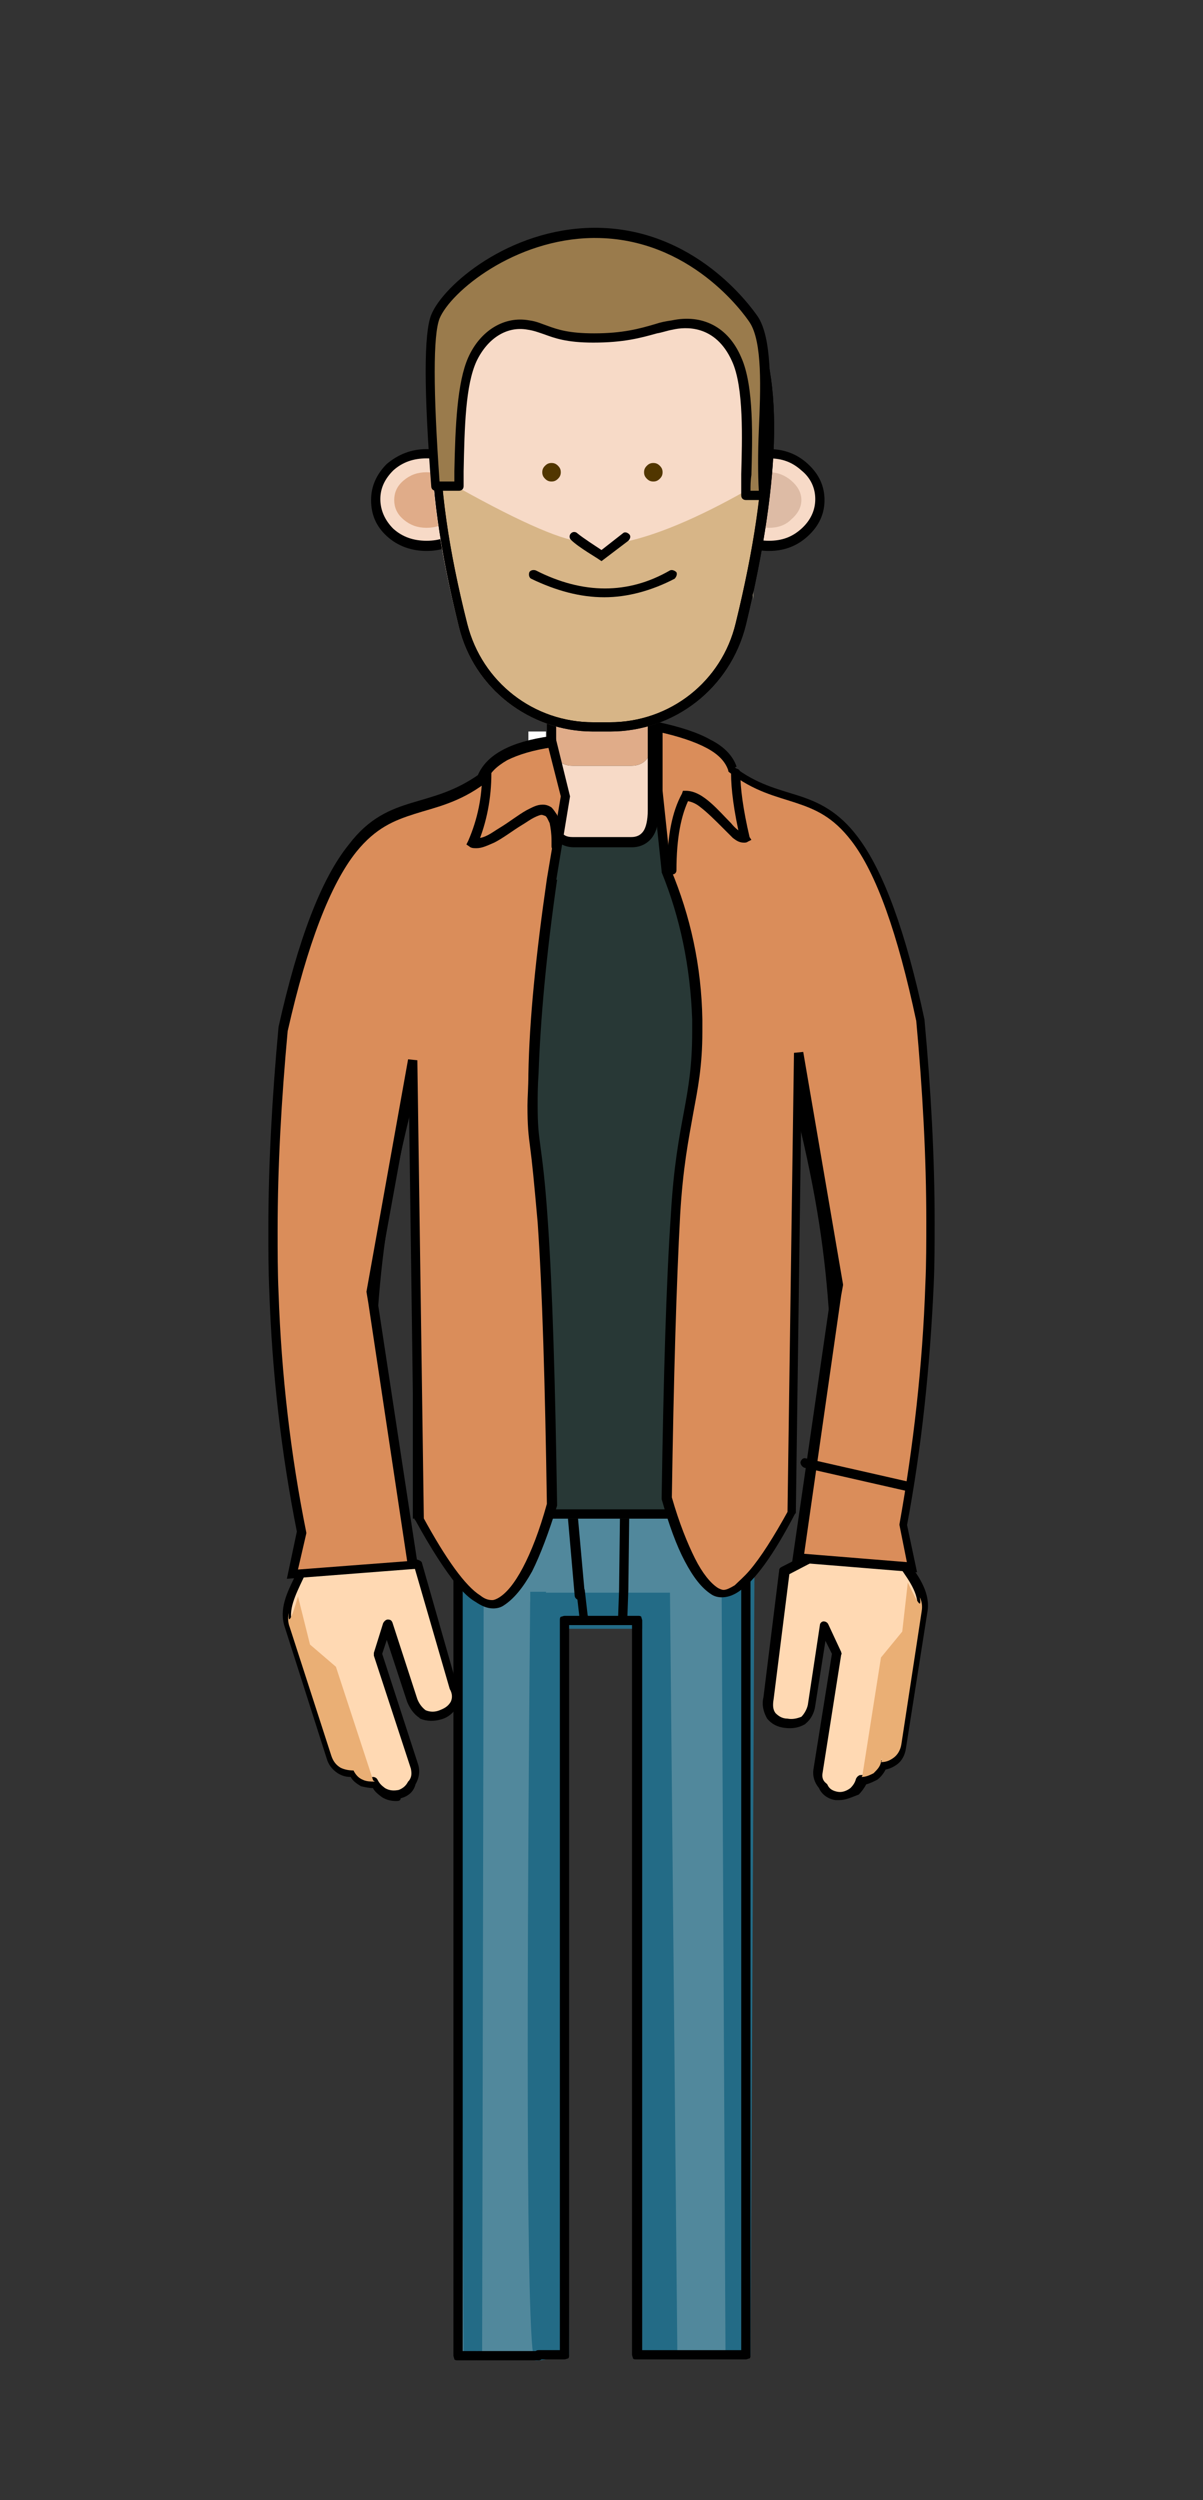 <?xml version="1.0" encoding="utf-8"?>
<!-- Generator: Adobe Illustrator 22.0.1, SVG Export Plug-In . SVG Version: 6.00 Build 0)  -->
<!DOCTYPE svg PUBLIC "-//W3C//DTD SVG 1.1//EN" "http://www.w3.org/Graphics/SVG/1.1/DTD/svg11.dtd">
<svg version="1.1" id="Layer_1" xmlns="http://www.w3.org/2000/svg" xmlns:xlink="http://www.w3.org/1999/xlink" x="0px" y="0px"
	 viewBox="0 0 130 270" style="enable-background:new 0 0 130 270;" xml:space="preserve">
<rect x="0" y="0" width="130" height="270" fill="#333333" stroke="none"/>
<style type="text/css">
	.st0{fill:#51889C;}
	.st1{fill:#236B86;}
	.st2{fill:#FFD9B3;}
	.st3{fill:#EAAF75;}
	.st4{fill:#F7F7F7;}
	.st5{fill:#283836;}
	.st6{fill:#212E2C;}
	.st7{fill:#D1D1D1;}
	.st8{fill:#F7DAC7;}
	.st9{fill:#E0AC89;}
	.st10{fill:#DA8D5A;}
	.st11{clip-path:url(#SVGID_2_);fill:#FFFFFF;}
	.st12{clip-path:url(#SVGID_2_);fill:#51889C;}
	.st13{clip-path:url(#SVGID_2_);fill:#236B86;}
	.st14{clip-path:url(#SVGID_2_);fill:#283836;}
	.st15{clip-path:url(#SVGID_2_);}
	.st16{clip-path:url(#SVGID_2_);fill:#D1D1D1;}
	.st17{clip-path:url(#SVGID_2_);fill:#212E2C;}
	.st18{fill:#FFCC99;}
	.st19{fill:#DDBBA5;}
	.st20{fill:#D7B587;}
	.st21{fill:#DCCBA9;}
	.st22{fill:#433210;}
	.st23{fill:#513600;}
	.st24{fill:#9A7B4C;}
</style>
<title>Artboard Copy</title>
<desc>Created with Sketch.</desc>
<g>
	<polyline class="st0" points="80.6,155 49.6,155 49.6,254 60.5,254 60.5,175.2 68.7,175.2 68.7,254 80.6,254 80.6,155 	"/>
	<path class="st1" d="M77.9,155.6l0.5,98.8h2.7l0.5-98.8H77.9 M57.3,171.9c-0.5,55.1-0.3,82.8,0.5,83c0.2,0.1,1.4-0.1,3.7-0.6
		L61,175.9h8.4v78.6h3.8l-0.8-82.5H57.3 M52.3,155.6l-2.7-0.6l0.5,99.4h2L52.3,155.6"/>
	<path d="M61.2,154.5h-3.9c-0.3,0-0.5,0.2-0.5,0.5c-0.3,3.6-0.8,6.4-1.6,8.1c-0.4,0.9-0.8,1.5-1.3,1.9c-0.5,0.4-1,0.6-1.5,0.6
		c-0.2,0-0.4,0-0.7-0.1l-0.1,0h-1.8c-0.3,0-0.5,0.2-0.5,0.5c0,0.3,0.2,0.5,0.5,0.5h1.8v-0.5l-0.1,0.5c0.3,0.1,0.6,0.1,0.9,0.1
		c0.8,0,1.5-0.3,2.2-0.8c0.9-0.8,1.6-2.1,2.2-3.9c0.5-1.8,0.9-4,1.1-6.8l-0.5,0v0.5h3.9c0.3,0,0.5-0.2,0.5-0.5
		C61.7,154.7,61.5,154.5,61.2,154.5 M58.2,253.9h-6.6c-0.3,0-0.5,0.2-0.5,0.5c0,0.3,0.2,0.5,0.5,0.5h6.6c0.3,0,0.5-0.2,0.5-0.5
		C58.7,254.1,58.5,253.9,58.2,253.9 M63.2,172.2l-1.5-16.7h10H78h2.1V167v86.8H78h-7h-1.6V175c0-0.1-0.1-0.3-0.1-0.4
		c-0.1-0.1-0.2-0.1-0.4-0.1h-1.6h-4.3H61c-0.1,0-0.3,0.1-0.4,0.1c-0.1,0.1-0.1,0.2-0.1,0.4v78.8h-2.3c-0.3,0-0.5,0.2-0.5,0.5
		c0,0.3,0.2,0.5,0.5,0.5H61c0.1,0,0.3-0.1,0.4-0.1c0.1-0.1,0.1-0.2,0.1-0.4v-78.8h1.4h4.3h1.1v78.8c0,0.1,0.1,0.3,0.1,0.4
		c0.1,0.1,0.2,0.1,0.4,0.1H71h7h2.6c0.1,0,0.3-0.1,0.4-0.1c0.1-0.1,0.1-0.2,0.1-0.4V167v-12c0-0.1-0.1-0.3-0.1-0.4
		c-0.1-0.1-0.2-0.1-0.4-0.1H78h-6.3H61.1c-0.1,0-0.3,0.1-0.4,0.2c-0.1,0.1-0.1,0.2-0.1,0.4l1.5,17.2c0,0.3,0.3,0.5,0.5,0.5
		C63,172.7,63.2,172.5,63.2,172.2 M57.4,154.5h-7.9c-0.1,0-0.3,0.1-0.4,0.1c-0.1,0.1-0.1,0.2-0.1,0.4v11.3v88.1
		c0,0.1,0.1,0.3,0.1,0.4c0.1,0.1,0.2,0.1,0.4,0.1h2c0.3,0,0.5-0.2,0.5-0.5c0-0.3-0.2-0.5-0.5-0.5h-1.5v-87.6v-10.8h7.4
		c0.3,0,0.5-0.2,0.5-0.5C57.9,154.7,57.7,154.5,57.4,154.5 M71.4,155c0.1,3.2,0.7,5.9,1.8,8c1.1,2.1,2.6,3.6,4.7,4.4l0.1,0l2.5,0.4
		c0.3,0,0.5-0.1,0.6-0.4c0-0.3-0.1-0.5-0.4-0.6l-2.5-0.4l-0.1,0.5l0.2-0.5c-1.8-0.8-3.2-2-4.1-3.9c-1-1.9-1.5-4.4-1.7-7.6
		c0-0.3-0.2-0.5-0.5-0.5C71.6,154.5,71.4,154.7,71.4,155 M67.1,155l-0.2,16.7l0,0l-0.1,2.8c0,0.3,0.2,0.5,0.5,0.5
		c0.3,0,0.5-0.2,0.5-0.5l0.1-2.8l0,0l0.2-16.7c0-0.3-0.2-0.5-0.5-0.5C67.3,154.5,67.1,154.7,67.1,155 M62.3,171.9l0.3,2.6
		c0,0.3,0.3,0.5,0.5,0.4c0.3,0,0.5-0.3,0.4-0.5l-0.3-2.6c0-0.3-0.3-0.5-0.5-0.4C62.4,171.4,62.2,171.7,62.3,171.9"/>
	<path class="st2" d="M95.7,168.2c3.5-12.1,4.8-24.2,3.8-36c0-3.8-0.5-15.3-3.8-25.7c-2.1-6.7-8.8-1.5-11.7,4.5
		c2.6,8.8,4.4,16.7,5.3,23.7c1.8,14.1,0.8,29.3,0,35.8L95.7,168.2"/>
	<path d="M89.4,171.1L89.4,171.1c-0.3,0-0.5-0.3-0.5-0.6c0.8-6.8,1.8-21.9,0-35.7c-0.9-7-2.7-14.9-5.3-23.6l-0.1-0.2l0.1-0.2
		c2-4.1,5.9-8.1,9.1-7.9c1.1,0.1,2.7,0.8,3.5,3.5c3.5,11.1,3.8,23.4,3.8,25.8c1,11.9-0.3,24-3.8,36.2c-0.1,0.3-0.4,0.4-0.6,0.3
		c-0.3-0.1-0.4-0.4-0.3-0.6c3.5-12,4.8-24.1,3.8-35.9c0-2.4-0.3-14.6-3.8-25.6c-0.6-1.8-1.4-2.7-2.7-2.8c-2.4-0.2-6,3-8,7.2
		c2.6,8.7,4.4,16.6,5.3,23.6c2.2,17.1,0.2,34.1,0,36C89.8,170.9,89.6,171.1,89.4,171.1"/>
	<path class="st2" d="M89.8,167l-5.1,2.6L83,183.3c-0.1,0.7-0.1,1.3,0.3,1.8c0.4,0.5,1,0.8,1.6,0.9c0.7,0.1,1.3,0,1.8-0.3
		c0.4-0.4,0.7-1,0.8-1.7l1.3-8.6l1.4,3l-2,12.7c-0.1,0.6,0.1,1.2,0.5,1.6c0.3,0.6,0.8,1,1.5,1.1c0.6,0.1,1.2-0.1,1.8-0.5
		c0.4-0.3,0.7-0.8,0.8-1.2c0.5,0,0.9-0.2,1.3-0.4c0.4-0.3,0.7-0.7,0.8-1.2c0.5,0,1-0.2,1.4-0.5c0.4-0.4,0.7-0.9,0.8-1.5l2.3-14.6
		c0.5-2.6-1.9-4.7-3.4-7.3"/>
	<path d="M90.7,194.4c-0.1,0-0.3,0-0.4,0c-0.8-0.1-1.5-0.6-1.8-1.3c-0.5-0.6-0.7-1.3-0.6-2l2-12.5l-0.7-1.4l-1.1,7
		c-0.1,0.8-0.5,1.5-1,1.9l-0.1,0.1c-0.7,0.4-1.4,0.5-2.2,0.4c-0.8-0.1-1.4-0.4-1.9-1c-0.4-0.7-0.6-1.5-0.4-2.3l1.7-13.7
		c0-0.2,0.1-0.3,0.3-0.4l5.1-2.6c0.2-0.1,0.5,0,0.7,0.2c0.1,0.2,0,0.5-0.2,0.7l-4.8,2.5l-1.7,13.5c-0.1,0.6-0.1,1.1,0.2,1.5
		c0.3,0.3,0.7,0.6,1.3,0.6c0.5,0.1,1,0,1.5-0.2c0.3-0.3,0.6-0.8,0.7-1.3l1.3-8.6c0-0.2,0.2-0.4,0.4-0.4c0.2,0,0.4,0.1,0.5,0.3l1.4,3
		c0,0.1,0.1,0.2,0,0.3l-2,12.7c-0.1,0.5,0,0.9,0.4,1.2l0.1,0.1c0.2,0.5,0.6,0.7,1.1,0.8c0.5,0.1,1-0.1,1.4-0.4
		c0.3-0.3,0.5-0.6,0.6-1c0.1-0.2,0.2-0.3,0.4-0.4c0.4,0,0.8-0.1,1.1-0.3c0.3-0.2,0.5-0.5,0.6-0.9c0-0.2,0.2-0.4,0.5-0.4
		c0.4,0,0.8-0.2,1.1-0.4c0.3-0.3,0.5-0.7,0.6-1.1l2.3-14.6c0.3-1.7-0.7-3.1-1.9-4.8c-0.5-0.7-1-1.4-1.4-2.2
		c-0.1-0.2-0.1-0.5,0.2-0.7c0.2-0.1,0.5-0.1,0.7,0.2c0.4,0.7,0.9,1.4,1.4,2.1c1.3,1.8,2.5,3.5,2.1,5.6l-2.3,14.6
		c-0.1,0.7-0.4,1.3-0.9,1.7c-0.4,0.3-0.8,0.5-1.3,0.6c-0.2,0.4-0.5,0.8-0.9,1.1c-0.4,0.2-0.8,0.4-1.2,0.5c-0.2,0.4-0.5,0.8-0.8,1.1
		C92,194.1,91.4,194.4,90.7,194.4z"/>
	<path class="st3" d="M98.1,170.9c1.1,2.3,1.5,2.9,1.3,1.6c0.2,0.4,0.3,0.9,0.2,1.5l-2.2,14.4c-0.1,0.6-0.4,1.1-0.8,1.4
		c-0.4,0.3-0.8,0.5-1.4,0.5c0.1-0.1,0.1-0.3,0.1-0.5c0,0.2-0.1,0.3-0.1,0.5c-0.1,0.5-0.4,0.8-0.8,1.2c-0.4,0.2-0.8,0.4-1.3,0.4
		c0.1-0.1,0.1-0.2,0.1-0.2l2-12.7l2.3-2.8L98.1,170.9z"/>
	<path class="st2" d="M34.6,168.2c-3.5-12.1-4.8-24.2-3.8-36c0-3.8,0.5-15.3,3.8-25.7c2.1-6.7,8.8-1.5,11.7,4.5
		c-2.6,8.8-4.4,16.7-5.3,23.7c-1.8,14.1-0.8,29.3,0,35.8L34.6,168.2"/>
	<path d="M41,171.1c-0.2,0-0.5-0.2-0.5-0.4c-0.2-1.9-2.2-18.9,0-36c0.9-7,2.7-14.9,5.3-23.6c-2.1-4.1-5.6-7.3-8-7.2
		c-1.2,0.1-2.1,1-2.7,2.8c-3.5,10.9-3.8,23.2-3.8,25.5c-1,11.8,0.3,23.9,3.8,35.9c0.1,0.3-0.1,0.5-0.3,0.6c-0.3,0.1-0.5-0.1-0.6-0.3
		c-3.5-12.1-4.8-24.3-3.8-36.2c0-2.3,0.3-14.7,3.8-25.8c0.9-2.7,2.4-3.4,3.5-3.5c3.2-0.2,7.1,3.8,9.1,7.9l0.1,0.2l-0.1,0.2
		c-2.6,8.7-4.4,16.7-5.3,23.6c-1.8,13.8-0.8,28.9,0,35.7C41.5,170.8,41.3,171,41,171.1L41,171.1"/>
	<path class="st2" d="M39.8,167.2l5.4,1.8l3.8,13.3c0.3,0.7,0.3,1.3,0,1.9c-0.3,0.6-0.8,0.9-1.5,1.1c-0.6,0.2-1.3,0.2-1.9,0
		c-0.5-0.3-0.9-0.8-1.1-1.5l-2.7-8.3l-1,3.2l4,12.2c0.2,0.6,0.1,1.2-0.3,1.7c-0.2,0.6-0.6,1.1-1.3,1.3c-0.6,0.2-1.2,0.1-1.9-0.2
		c-0.4-0.3-0.8-0.6-1-1.1c-0.5,0-0.9,0-1.4-0.2c-0.5-0.3-0.8-0.6-1-1c-0.5,0-1,0-1.4-0.3c-0.5-0.3-0.8-0.7-1-1.3l-4.5-14.1
		c-0.9-2.5,1.2-4.9,2.2-7.7"/>
	<path d="M42.8,194.5c-0.5,0-1-0.1-1.5-0.4c-0.4-0.3-0.8-0.6-1-1c-0.4,0-0.9-0.1-1.3-0.2c-0.5-0.3-0.9-0.6-1.1-1
		c-0.5,0-0.9-0.1-1.4-0.4c-0.6-0.4-1-0.9-1.2-1.6l-4.5-14.1c-0.7-2,0.2-3.8,1.2-5.8c0.4-0.7,0.7-1.5,1-2.3c0.1-0.3,0.4-0.4,0.6-0.3
		c0.3,0.1,0.4,0.4,0.3,0.6c-0.3,0.8-0.7,1.6-1.1,2.4c-0.9,1.9-1.7,3.5-1.2,5l4.5,14.1c0.2,0.5,0.4,0.8,0.8,1
		c0.3,0.2,0.7,0.3,1.1,0.2c0.2,0,0.4,0.1,0.5,0.3c0.1,0.3,0.4,0.6,0.7,0.8c0.3,0.1,0.7,0.2,1.1,0.1c0.2,0,0.4,0.1,0.5,0.3
		c0.2,0.4,0.4,0.6,0.8,0.9c0.5,0.3,1,0.3,1.5,0.2c0.5-0.2,0.8-0.5,1-0.9l0.1-0.1c0.3-0.4,0.3-0.8,0.2-1.3l-4-12.2c0-0.1,0-0.2,0-0.3
		l1-3.2c0.1-0.2,0.3-0.4,0.5-0.4c0.3,0,0.4,0.1,0.5,0.3l2.7,8.3c0.2,0.5,0.5,0.9,0.9,1.2c0.5,0.2,1,0.2,1.5,0
		c0.5-0.2,0.9-0.4,1.2-0.9c0.2-0.4,0.2-0.9-0.1-1.4l-3.8-13.1l-5.2-1.7c-0.3-0.1-0.4-0.4-0.3-0.6c0.1-0.3,0.4-0.4,0.6-0.3l5.4,1.8
		c0.2,0.1,0.3,0.2,0.3,0.3l3.8,13.3c0.3,0.7,0.3,1.5,0,2.2c-0.4,0.7-1,1.2-1.8,1.4c-0.7,0.2-1.5,0.2-2.2-0.1l-0.1-0.1
		c-0.6-0.4-1-1-1.3-1.7l-2.2-6.7l-0.5,1.5l3.9,12c0.2,0.7,0.1,1.4-0.3,2.1c-0.2,0.8-0.8,1.3-1.6,1.5C43.3,194.5,43,194.5,42.8,194.5
		z"/>
	<path class="st3" d="M32.2,172.4c-0.7,2.5-1.1,3.1-1,1.8c-0.1,0.4-0.1,1,0.1,1.5l4.5,13.9c0.2,0.6,0.5,1,1,1.3
		c0.4,0.2,0.9,0.3,1.4,0.3c-0.1-0.1-0.2-0.3-0.2-0.4c0,0.2,0.1,0.3,0.2,0.4c0.2,0.4,0.5,0.8,1,1c0.4,0.2,0.9,0.2,1.3,0.2
		c-0.1-0.1-0.2-0.1-0.2-0.2L36.3,180l-2.8-2.4L32.2,172.4z"/>
	<path class="st4" d="M82.4,87.5L82.4,87.5c-3.5-1.7-9.4-2.5-17.8-2.5s-14.3,0.8-17.7,2.4c-0.2,0.1-0.3,0.2-0.5,0.3
		c-5.9,1.7-10.7,6.4-12.4,12.6L30.1,115h14.5v49h40v-49h15l-3.9-14.7C93.9,93.8,88.7,89,82.4,87.5"/>
	<path d="M84.6,164h-40v-49H30.1l3.9-14.7c1.6-6,6.4-10.9,12.4-12.6l0.1,0c0.1-0.1,0.3-0.2,0.4-0.3c3.4-1.6,9.4-2.4,17.7-2.4
		c8.3,0,14.3,0.8,17.7,2.4l0.2,0.1c6.4,1.5,11.5,6.4,13.2,12.8l3.9,14.7h-15V164 M45.6,163h38v-49h14.7l-3.6-13.4
		c-1.6-6.1-6.4-10.7-12.5-12.2l-0.3-0.1c-3.3-1.5-9.1-2.3-17.3-2.3c-8.2,0-14,0.8-17.3,2.3c-0.1,0.1-0.3,0.1-0.4,0.2l-0.2,0.1
		c-5.7,1.7-10.2,6.2-11.7,12L31.4,114h14.2V163"/>
	<path class="st5" d="M82.4,87.5L82.4,87.5c-3.5-1.7-9.4-2.5-17.8-2.5s-14.3,0.8-17.7,2.4c-0.2,0.1-0.3,0.2-0.5,0.3
		c-5.9,1.7-10.7,6.4-12.4,12.6L30.1,115h14.5v49h40v-49h15l-3.9-14.7C93.9,93.8,88.7,89,82.4,87.5"/>
	<path d="M84.6,164h-40v-49H30.1l3.9-14.7c1.6-6,6.4-10.9,12.4-12.6l0.1,0c0.1-0.1,0.3-0.2,0.4-0.3c3.4-1.6,9.4-2.4,17.7-2.4
		c8.3,0,14.3,0.8,17.7,2.4l0.2,0.1c6.4,1.5,11.5,6.4,13.2,12.8l3.9,14.7h-15V164 M45.6,163h38v-49h14.7l-3.6-13.4
		c-1.6-6.1-6.4-10.7-12.5-12.2l-0.3-0.1c-3.3-1.5-9.1-2.3-17.3-2.3c-8.2,0-14,0.8-17.3,2.3c-0.1,0.1-0.3,0.1-0.4,0.2l-0.2,0.1
		c-5.7,1.7-10.2,6.2-11.7,12L31.4,114h14.2V163"/>
	<path class="st6" d="M46.6,102.5c-3.9,0-5.2,3.7-4,11l1.6,0.5h1.4v0.4l0.2,0.1V163H51C48.7,124.6,47.3,104.4,46.6,102.5"/>
	<path d="M51,163h-5.2v1h5.3C51,163.7,51,163.3,51,163 M45.6,114h-1.4l1.4,0.4V114"/>
	<path class="st7" d="M62.9,85c-1,0-1.9,0-2.8,0v0c1.2,0,2.4-0.1,3.6-0.1C63.4,85,63.1,85,62.9,85"/>
	<path class="st6" d="M64.6,86c-1.6,0-3.1,0-4.5,0.1v1.5c0,1.1,0.2,1.9,0.5,2.3c0.3,0.4,0.7,0.6,1.3,0.6h5.5c0.7-0.1,1.3-0.3,2-0.4
		c0.1-0.1,0.1-0.1,0.2-0.2c0.3-0.4,0.5-1.2,0.5-2.3v-1.4C68.4,86,66.5,86,64.6,86 M63.7,85c-1.3,0-2.5,0-3.6,0.1v0
		C61.2,85,62.4,85,63.7,85C63.7,85,63.7,85,63.7,85"/>
	<path d="M63.7,85c-1.3,0-2.5,0-3.6,0.1v1C61.5,86,63,86,64.6,86c2,0,3.8,0,5.5,0.1v-0.9C68.1,85.1,65.9,85,63.7,85"/>
	<path class="st7" d="M57.1,85.2c-0.9,0.1-1.7,0.2-2.3,0.3C55.6,85.4,56.3,85.3,57.1,85.2L57.1,85.2 M59.1,85.1
		C59.1,85.1,59,85.1,59.1,85.1L59.1,85.1C59,85.1,59.1,85.1,59.1,85.1L59.1,85.1"/>
	<path class="st6" d="M57.1,86.3c-1.7,0.1-3.2,0.3-4.6,0.6c-0.3,1.2,1.5,2.7,4.6,3.6V86.3 M59.1,86.1C59.1,86.1,59,86.1,59.1,86.1
		l0,4.6c0.4,0.1,0.7,0.1,1.1,0.1c-0.2-0.1-0.3-0.3-0.4-0.5c-0.5-0.7-0.7-1.7-0.7-2.9V86.1 M57.1,85.3c-0.8,0.1-1.6,0.1-2.3,0.2
		c0,0,0,0-0.1,0C55.5,85.4,56.3,85.3,57.1,85.3L57.1,85.3 M59.1,85.1C59.1,85.1,59,85.1,59.1,85.1L59.1,85.1
		C59,85.1,59.1,85.1,59.1,85.1L59.1,85.1"/>
	<path d="M57.1,85.3c-0.8,0.1-1.6,0.1-2.4,0.2c-0.3,0.1-0.6,0.1-0.9,0.2c-0.8,0.3-1.2,0.7-1.3,1.1c1.4-0.2,2.9-0.4,4.6-0.6V85.3
		 M59.1,85.1C59.1,85.1,59,85.1,59.1,85.1l0,1c0,0,0,0,0,0V85.1"/>
	<path class="st6" d="M70.9,89c-0.1,0.3-0.1,0.5-0.2,0.7c0.1,0,0.2-0.1,0.3-0.1L70.9,89"/>
	<path class="st8" d="M68.2,91c1.6,0,2.3-1.1,2.3-3.3v-8c0,2-0.8,3-2.3,3h-6.3c-1.5,0-2.3-1-2.3-3.1v8.1c0,2.2,0.8,3.3,2.3,3.3H68.2
		z"/>
	<path class="st9" d="M68.2,64h-6.3c-1.6,0-2.3,1.1-2.3,3.3v12.3c0.1,2.1,0.8,3.1,2.3,3.1h6.3c1.5,0,2.3-1,2.3-3V67.3
		C70.6,65.1,69.8,64,68.2,64"/>
	<path d="M59.6,79.2h0.5V66.4c0-1.1,0.2-1.9,0.5-2.3c0.3-0.4,0.7-0.6,1.3-0.6h6.3c0.7,0,1,0.2,1.3,0.6c0.3,0.4,0.5,1.2,0.5,2.3v12.9
		v8.2c0,1.1-0.2,1.9-0.5,2.3c-0.3,0.4-0.7,0.6-1.3,0.6h-6.3c-0.7,0-1-0.2-1.3-0.6c-0.3-0.4-0.5-1.2-0.5-2.3v-8.3H59.6h-0.5v8.3
		c0,1.2,0.2,2.2,0.7,2.9c0.5,0.7,1.3,1.1,2.2,1.1h6.3c0.9,0,1.7-0.4,2.2-1.1c0.5-0.7,0.7-1.7,0.7-2.9v-8.2V66.4
		c0-1.2-0.2-2.2-0.7-2.9c-0.5-0.7-1.3-1.1-2.2-1.1h-6.3c-0.9,0-1.7,0.4-2.2,1.1c-0.5,0.7-0.7,1.7-0.7,2.9v12.8H59.6"/>
	<path class="st10" d="M71.1,78.5c4.7,1,7.3,2.5,8,4.5c5.2,4,9.2,2.1,13.3,7.5c2.7,3.6,5.1,10.2,7.1,19.6
		c0.9,10.1,1.3,19.7,0.9,28.6c-0.3,8.9-1.3,17.6-2.8,26.1l0.9,4.5l-12.3-1l4.1-28.5l0.2-1.1l-4.3-25.1l-0.7,49.6
		c-3.7,6.8-6.5,9.7-8.4,8.5c-1.9-1.2-3.6-4.5-5.2-10c0.2-13.1,0.5-23.3,0.9-30.6c0.7-10.9,2.6-12.5,2.4-21.1c-0.1-5.7-1.3-11-3.3-16
		l-0.9-8.5V78.5"/>
	<path d="M71.1,78.5L71,79c2.3,0.5,4.1,1.1,5.4,1.8c1.3,0.7,2,1.5,2.3,2.4l0,0.1l0.1,0.1c2.7,2.1,5.1,2.6,7.2,3.3
		c2.1,0.7,4,1.5,6,4.1c2.7,3.5,5,10,7,19.4l0.5-0.1l-0.5,0c0.7,7.6,1.1,14.9,1.1,21.8c0,2.3,0,4.5-0.1,6.7c-0.3,8.9-1.3,17.6-2.8,26
		l0,0.1l0.8,4l-11.1-0.9l4-27.9l0.2-1.1l0-0.1l-4.3-25.1l-1,0.1l-0.7,49.6l0.5,0l-0.4-0.2c-1.6,2.9-3,5.1-4.2,6.5
		c-0.6,0.7-1.2,1.2-1.6,1.6c-0.5,0.3-0.9,0.5-1.2,0.5c-0.2,0-0.4-0.1-0.6-0.2l0,0c-0.8-0.5-1.7-1.6-2.5-3.2
		c-0.8-1.6-1.7-3.8-2.5-6.6l-0.5,0.1l0.5,0c0.2-13.1,0.5-23.3,0.9-30.6c0.3-5.1,0.9-8.1,1.4-10.9c0.5-2.7,1-5.1,1-8.9
		c0-0.4,0-0.9,0-1.3c-0.1-5.8-1.3-11.2-3.4-16.2L72,94l0.5-0.1l-0.9-8.5v-7H71.1L71,79L71.1,78.5h-0.5v7l0.9,8.6l0,0.1
		c2,4.9,3.1,10.2,3.3,15.9c0,0.5,0,0.9,0,1.3c0,3.7-0.4,6-0.9,8.7c-0.5,2.7-1.1,5.8-1.4,11c-0.5,7.3-0.8,17.5-1,30.6l0,0.1l0,0.1
		c0.8,2.8,1.6,5,2.5,6.7c0.9,1.7,1.8,2.9,2.9,3.6l0,0c0.3,0.2,0.7,0.3,1.1,0.3c0.6,0,1.2-0.2,1.8-0.6c1.8-1.2,3.8-4,6.1-8.4l0.1-0.1
		l0.6-44.3l3.3,19.6l-0.1,1l-4.2,29l13.5,1.1l-1.1-5.2l-0.5,0.1l0.5,0.1c1.6-8.5,2.5-17.2,2.9-26.1c0.1-2.2,0.1-4.5,0.1-6.7
		c0-7-0.4-14.3-1.1-21.9l0,0l0,0c-2-9.4-4.4-16-7.2-19.7c-2.1-2.8-4.3-3.8-6.5-4.5c-2.2-0.7-4.4-1.2-6.9-3.1L79.1,83l0.5-0.2
		c-0.4-1.2-1.4-2.2-2.8-2.9c-1.4-0.8-3.3-1.4-5.6-1.9l-0.6-0.1v0.6H71.1"/>
	<g>
		<defs>
			<polyline id="SVGID_1_" points="57.1,79 59,79 59,173 57.1,173 57.1,79 			"/>
		</defs>
		<clipPath id="SVGID_2_">
			<use xlink:href="#SVGID_1_"  style="overflow:visible;"/>
		</clipPath>
		<path class="st11" d="M59,79h-1.9v6.2c0.6,0,1.2-0.1,1.9-0.1V79"/>
		<path class="st12" d="M59,164h-1.9v9h0.2c0-0.4,0-0.7,0-1.1H59V164"/>
		<path class="st13" d="M59,171.9h-1.7c0,0.4,0,0.7,0,1.1H59V171.9"/>
		<path class="st14" d="M57.1,90.4V163H59V90.8C58.4,90.7,57.7,90.5,57.1,90.4"/>
		<polyline class="st15" points="59,163 57.1,163 57.1,164 59,164 59,163 		"/>
		<path class="st16" d="M59,85.1c-0.7,0-1.3,0.1-1.9,0.1v0.1C57.8,85.2,58.4,85.2,59,85.1L59,85.1"/>
		<path class="st17" d="M59,86.1c-0.6,0-1.3,0.1-1.9,0.1v4.1c0.6,0.2,1.2,0.3,1.9,0.4V86.1 M59,85.1c-0.6,0-1.3,0.1-1.9,0.1v0
			C57.8,85.2,58.4,85.2,59,85.1L59,85.1"/>
		<path class="st15" d="M59,85.1c-0.6,0-1.3,0.1-1.9,0.1v1c0.6,0,1.2-0.1,1.9-0.1V85.1"/>
	</g>
	<path class="st10" d="M59.6,80c-4.3,0.6-6.8,2-7.5,4c-5.5,4-9.7,2.1-14,7.5c-2.9,3.6-5.4,10.1-7.5,19.5c-1,10.1-1.3,19.6-1,28.5
		c0.3,8.9,1.3,17.6,3,26l-1,4.5l13-1l-4.3-28.4l-0.2-1.1l4.5-25l0.7,49.5c3.9,7.2,6.8,10.2,8.8,9s3.8-4.7,5.5-10.5
		c-0.2-13.1-0.5-23.3-1-30.5c-0.7-10.8-1.2-7.5-1-16c0.2-5.7,0.8-12.7,2-21l1.5-9L59.6,80z"/>
	<path d="M59.6,80l-0.1-0.5c-2.2,0.3-3.9,0.8-5.2,1.5c-1.3,0.7-2.2,1.6-2.7,2.8l0.5,0.2l-0.3-0.4c-2.7,1.9-5,2.4-7.3,3.1
		c-2.3,0.7-4.6,1.6-6.8,4.5c-3,3.7-5.5,10.3-7.6,19.7l0,0l0,0c-0.7,7.6-1.1,14.9-1.1,21.8c0,2.3,0,4.5,0.1,6.7
		c0.3,8.9,1.3,17.6,3,26.1l0.5-0.1l-0.5-0.1l-1.1,5.2l14.2-1.1l-4.4-28.9l-0.2-1l3.6-19.8l0.6,44.4l0.1,0.1c1.7,3.1,3.2,5.4,4.5,7
		c0.7,0.8,1.3,1.4,2,1.8c0.6,0.4,1.2,0.7,1.9,0.7c0.4,0,0.8-0.1,1.1-0.3c1.1-0.7,2.1-1.9,3.1-3.7c0.9-1.8,1.8-4.2,2.7-7.1l0-0.1
		l0-0.1c-0.2-13.1-0.5-23.3-1-30.5c-0.3-4.5-0.6-6.6-0.8-8.1c-0.2-1.5-0.3-2.3-0.3-4.5c0-0.9,0-2,0.1-3.4c0.2-5.7,0.8-12.6,2-20.9
		L59.6,95l0.5,0.1l1.5-9.1l-1.6-6.5l-0.4,0.1L59.6,80l-0.5,0.1l1.5,5.9l-1.5,8.9l0,0c-1.2,8.3-1.9,15.3-2,21.1
		c0,1.4-0.1,2.5-0.1,3.4c0,2.2,0.1,3.1,0.3,4.6c0.2,1.5,0.4,3.5,0.8,8c0.5,7.2,0.8,17.4,1,30.5l0.5,0l-0.5-0.1
		c-0.8,2.9-1.7,5.2-2.6,6.9c-0.9,1.7-1.8,2.8-2.7,3.3c-0.2,0.1-0.4,0.2-0.6,0.2c-0.4,0-0.8-0.1-1.3-0.5c-1.6-1-3.7-3.9-6.2-8.5
		l-0.4,0.2l0.5,0l-0.7-49.5l-1-0.1l-4.5,25.1l0.2,1.2l4.2,27.9l-11.8,0.9l0.9-3.9l0-0.1c-1.7-8.4-2.7-17.1-3-25.9
		c-0.1-2.2-0.1-4.4-0.1-6.7c0-6.9,0.4-14.1,1.1-21.7l-0.5,0l0.5,0.1c2.1-9.3,4.6-15.8,7.4-19.3c2.1-2.6,4.1-3.4,6.3-4.1
		c2.2-0.7,4.8-1.2,7.6-3.3l0.1-0.1l0.1-0.1c0.3-0.9,1-1.6,2.2-2.3c1.2-0.6,2.8-1.1,4.9-1.4L59.6,80l-0.5,0.1L59.6,80z"/>
	<path d="M73.1,94c0-3.5,0.5-6,1.4-7.8L74.1,86v0.5c0.4,0,1,0.2,1.5,0.6c0.8,0.6,1.7,1.5,2.5,2.3c0.4,0.4,0.8,0.8,1.1,1.1
		c0.4,0.3,0.7,0.5,1.2,0.5c0.1,0,0.3,0,0.4-0.1l0.4-0.2L81,90.4c-0.7-3-1-5.3-1-6.9c0-0.3-0.2-0.5-0.5-0.5s-0.5,0.2-0.5,0.5
		c0,1.7,0.3,4.1,1,7.1l0.5-0.1L80.4,90l0,0v0l0,0l0,0v0c0,0-0.1,0-0.3-0.1c-0.3-0.2-0.7-0.5-1.1-1c-0.7-0.7-1.4-1.5-2.2-2.2
		c-0.8-0.7-1.7-1.3-2.7-1.3h-0.3l-0.1,0.3c-1.1,2-1.6,4.7-1.6,8.2c0,0.3,0.2,0.5,0.5,0.5C72.8,94.5,73.1,94.3,73.1,94L73.1,94z"/>
	<path d="M52.1,83.5c0,2.6-0.5,5-1.5,7.3l-0.2,0.4l0.3,0.2c0.2,0.2,0.5,0.2,0.8,0.2c0.6,0,1.2-0.3,1.9-0.6c1-0.5,2-1.3,3-1.9
		c0.5-0.3,0.9-0.6,1.3-0.8c0.4-0.2,0.7-0.3,0.8-0.3l0,0l0,0c0.2,0,0.3,0.1,0.4,0.1c0.2,0.1,0.3,0.4,0.5,0.8c0.1,0.5,0.2,1.1,0.2,1.9
		c0,0.2,0,0.4,0,0.6c0,0.3,0.2,0.5,0.5,0.5c0.3,0,0.5-0.2,0.5-0.5c0-0.2,0-0.5,0-0.7c0-1.1-0.1-2-0.4-2.7c-0.2-0.3-0.4-0.6-0.6-0.8
		c-0.3-0.2-0.6-0.3-0.9-0.3l0,0l-0.1,0c-0.6,0-1.1,0.3-1.7,0.6c-0.9,0.5-1.9,1.3-2.9,1.9c-0.5,0.3-0.9,0.6-1.3,0.8
		c-0.4,0.2-0.7,0.3-1,0.3c-0.1,0-0.2,0-0.2-0.1L51.1,91l0.5,0.2c1-2.4,1.5-5,1.5-7.7c0-0.3-0.2-0.5-0.5-0.5
		C52.3,83,52.1,83.2,52.1,83.5L52.1,83.5z"/>
	<path d="M86.9,158.5l11,2.5c0.3,0.1,0.5-0.1,0.6-0.4c0.1-0.3-0.1-0.5-0.4-0.6l-11-2.5c-0.3-0.1-0.5,0.1-0.6,0.4
		C86.5,158.2,86.7,158.4,86.9,158.5"/>
	<polyline class="st18" points="52.2,68.9 51.9,67.9 53.6,67.4 53.9,68.3 52.2,68.9 	"/>
	<path class="st8" d="M79.1,50.5c-1,1-1.6,2.1-1.6,3.5s0.5,2.6,1.6,3.6c1.1,1,2.4,1.5,3.9,1.5c1.5,0,2.8-0.5,3.8-1.5
		c1.1-1,1.7-2.2,1.7-3.6s-0.6-2.5-1.7-3.5c-1.1-1-2.4-1.5-3.8-1.5C81.5,49,80.2,49.5,79.1,50.5"/>
	<path d="M83.1,59.5c-1.6,0-3.1-0.5-4.3-1.6c-1.2-1.1-1.7-2.4-1.7-3.9c0-1.5,0.6-2.8,1.7-3.9l0,0c1.2-1,2.6-1.6,4.3-1.6
		c1.6,0,3,0.5,4.2,1.6c1.2,1.1,1.8,2.4,1.8,3.9c0,1.5-0.6,2.8-1.8,3.9C86.1,59,84.7,59.5,83.1,59.5 M79.5,50.8
		c-0.9,0.9-1.4,1.9-1.4,3.1c0,1.2,0.5,2.3,1.4,3.2c1,0.9,2.2,1.3,3.6,1.3c1.4,0,2.5-0.4,3.5-1.3c1-0.9,1.5-2,1.5-3.2
		c0-1.2-0.5-2.3-1.5-3.1c-1-0.9-2.1-1.3-3.5-1.3C81.7,49.5,80.5,49.9,79.5,50.8"/>
	<path class="st19" d="M80.6,51.9c-0.7,0.6-1,1.3-1,2.1c0,0.8,0.3,1.5,1,2.1c0.7,0.6,1.5,0.9,2.5,0.9c1,0,1.8-0.3,2.4-0.9
		c0.7-0.6,1.1-1.3,1.1-2.1c0-0.8-0.4-1.5-1.1-2.1C84.8,51.3,84,51,83.1,51C82.1,51,81.3,51.3,80.6,51.9"/>
	<path class="st8" d="M42.1,50.5c-1,1-1.6,2.1-1.6,3.5s0.5,2.6,1.6,3.6c1.1,1,2.4,1.5,3.9,1.5c1.5,0,2.8-0.5,3.8-1.5
		c1.1-1,1.7-2.2,1.7-3.6s-0.6-2.5-1.7-3.5c-1.1-1-2.4-1.5-3.8-1.5C44.5,49,43.2,49.5,42.1,50.5"/>
	<path d="M46.1,59.5c-1.6,0-3.1-0.5-4.3-1.6c-1.2-1.1-1.7-2.4-1.7-3.9c0-1.5,0.6-2.8,1.7-3.9l0,0c1.2-1,2.6-1.6,4.3-1.6
		c1.6,0,3,0.5,4.2,1.6c1.2,1.1,1.8,2.4,1.8,3.9c0,1.5-0.6,2.8-1.8,3.9C49.1,59,47.7,59.5,46.1,59.5 M42.5,50.8
		c-0.9,0.9-1.4,1.9-1.4,3.1c0,1.2,0.5,2.3,1.4,3.2c1,0.9,2.2,1.3,3.6,1.3c1.4,0,2.5-0.4,3.5-1.3c1-0.9,1.5-2,1.5-3.2
		c0-1.2-0.5-2.3-1.5-3.1c-1-0.9-2.1-1.3-3.5-1.3C44.7,49.5,43.5,49.9,42.5,50.8"/>
	<path class="st9" d="M43.6,51.9c-0.7,0.6-1,1.3-1,2.1c0,0.8,0.3,1.5,1,2.1c0.7,0.6,1.5,0.9,2.5,0.9c1,0,1.8-0.3,2.4-0.9
		c0.7-0.6,1.1-1.3,1.1-2.1c0-0.8-0.4-1.5-1.1-2.1C47.8,51.3,47,51,46.1,51C45.1,51,44.3,51.3,43.6,51.9"/>
	<path class="st8" d="M50.1,32.3c1.8-2,6.2-3.5,11.2-4.1c7.6-0.8,16.6,0.5,19.5,5.4c3.7,6.3,3.5,17.6-0.4,33.9
		C78.9,74.3,72.8,79,65.9,79h-1.8c-6.9,0-12.9-4.7-14.5-11.3C45.4,51.2,45.6,39.4,50.1,32.3"/>
	<path d="M65.9,79h-1.8c-6.9,0-12.9-4.7-14.5-11.3c-4.1-16.4-4-28.3,0.6-35.4l0.1-0.1c1.8-2,5.9-3.5,11.2-4c9.2-1,17,1.2,19.5,5.4
		c3.7,6.3,3.5,17.7-0.4,33.9C78.9,74.3,72.9,79,65.9,79 M50.9,32.9c-4.3,6.8-4.5,18.4-0.4,34.5C52.1,73.7,57.7,78,64.1,78h1.8
		c6.5,0,12.1-4.4,13.6-10.7c3.9-15.9,4-27.1,0.5-33.1c-2.3-3.9-9.8-5.9-18.6-5C56.6,29.8,52.5,31.2,50.9,32.9"/>
	<path class="st20" d="M82.2,52.1c-0.3,0-0.9,0.3-1.6,0.9c-5.3,3-9.7,4.8-13,5.5c-1.7,0.3-2.4,0.4-2.7,0.4c-0.7,0,0.2-0.4-1.8-0.4
		c-2,0-6.5-1.9-13.5-5.8c-0.7-0.3-1.2-0.5-1.5-0.5c-0.1,0-0.2,0-0.3,0c0.4,4.5,1.3,9.6,2.7,15.2C52.1,73.7,57.7,78,64.1,78h1.8
		c6.5,0,12.1-4.4,13.6-10.7C80.9,61.6,81.8,56.6,82.2,52.1C82.2,52.1,82.2,52.1,82.2,52.1"/>
	<path class="st21" d="M81.4,63.4c0,0.2-0.1,0.4-0.1,0.6c0,0.1,0.1,0.4,0.1,0.8C81.4,64.3,81.4,63.8,81.4,63.4"/>
	<path class="st20" d="M81.4,63.4c0,0.2-0.1,0.4-0.1,0.6c0,0,0,0,0,0C81.4,63.8,81.4,63.6,81.4,63.4C81.4,63.4,81.4,63.4,81.4,63.4"
		/>
	<path class="st22" d="M47.8,52.3c-0.2,0.1-0.2,0.2-0.2,0.4l0.6,6.6c0,0.1,0,0.3,0,0.6c0,0.9,1.3,4.8,1.4,7.1c1.5,3,2.2,4.9,4.5,7.5
		c2.9,3.2,4.8,3.5,9,3.5h1c-6.4,0-12-4.3-13.6-10.6C49.1,61.8,48.2,56.8,47.8,52.3 M82.2,52.1c-0.4,4.4-1.3,9.5-2.7,15.2
		C78,73.6,72.4,78,65.9,78h3.6c4-1.5,4.1-1.3,7-4.5c2.4-2.5,3.5-4.7,4-8c0-0.1,0.4-1.6,0.7-1.6c0,0,0.1,0,0.1,0.1
		c0-0.2,0.1-0.4,0.1-0.6c0.1-1.2,0.1-2.1,0.1-2.9c0-0.6,0-1,0-1.2l1-6.6C82.6,52.4,82.5,52.2,82.2,52.1"/>
	<path d="M65.3,64.5c-2.6,0-5.2-0.7-7.9-2c-0.2-0.1-0.3-0.4-0.2-0.7c0.1-0.2,0.4-0.3,0.7-0.2c5.1,2.6,10,2.6,14.5,0
		c0.2-0.1,0.5,0,0.7,0.2c0.1,0.2,0,0.5-0.2,0.7C70.4,63.8,67.8,64.5,65.3,64.5z"/>
	<path class="st8" d="M67.6,58L65,60c0,0-2.2-1.3-2.9-2"/>
	<path d="M65,60.6l-0.3-0.2c-0.1-0.1-2.2-1.3-3-2.1c-0.2-0.2-0.2-0.5,0-0.7c0.2-0.2,0.5-0.2,0.7,0c0.6,0.5,2,1.4,2.6,1.8l2.3-1.8
		c0.2-0.2,0.5-0.1,0.7,0.1c0.2,0.2,0.1,0.5-0.1,0.7L65,60.6z"/>
	<path class="st23" d="M60.3,51.7c0.2-0.2,0.3-0.4,0.3-0.7s-0.1-0.5-0.3-0.7c-0.2-0.2-0.4-0.3-0.7-0.3s-0.5,0.1-0.7,0.3
		c-0.2,0.2-0.3,0.4-0.3,0.7s0.1,0.5,0.3,0.7c0.2,0.2,0.4,0.3,0.7,0.3S60.1,51.9,60.3,51.7z"/>
	<path class="st23" d="M71.3,51.7c0.2-0.2,0.3-0.4,0.3-0.7s-0.1-0.5-0.3-0.7c-0.2-0.2-0.4-0.3-0.7-0.3s-0.5,0.1-0.7,0.3
		c-0.2,0.2-0.3,0.4-0.3,0.7s0.1,0.5,0.3,0.7c0.2,0.2,0.4,0.3,0.7,0.3S71.1,51.9,71.3,51.7z"/>
	<path d="M65.9,79h-1.8c-6.9,0-12.9-4.7-14.5-11.3c-4.1-16.4-4-28.3,0.6-35.4l0.1-0.1c1.8-2,5.9-3.5,11.2-4c9.2-1,17,1.2,19.5,5.4
		c3.7,6.3,3.5,17.7-0.4,33.9C78.9,74.3,72.9,79,65.9,79z M50.9,32.9c-4.3,6.8-4.5,18.4-0.4,34.5C52.1,73.7,57.7,78,64.1,78h1.8
		c6.5,0,12.1-4.4,13.6-10.7c3.9-15.9,4-27.1,0.5-33.1c-2.3-3.9-9.8-5.9-18.6-5C56.6,29.8,52.5,31.2,50.9,32.9z"/>
	<path class="st24" d="M72.6,35.1c-2.4,0.5-4.2,1.4-8.5,1.4s-4.8-1-7-1.4c-2.2-0.4-4.7,0.7-6,3.7s-1.3,8.2-1.5,13.7h-2.5
		c-0.8-10.2-0.8-16.3,0-18.3c1.2-2.9,8.2-9,17.1-9.1c8.9-0.1,15.1,5.9,17.3,9.3c2.3,3.4,0.5,13.9,1.1,19h-2c0-3.3,0.6-11.1-1-14.7
		C77.9,35.1,74.9,34.5,72.6,35.1z"/>
	<path d="M82.6,54h-2c-0.3,0-0.5-0.2-0.5-0.5c0-0.6,0-1.4,0-2.3c0.1-3.7,0.3-9.4-1-12.2c-1.8-4-5.1-3.7-6.4-3.4l0,0
		c-0.6,0.1-1.1,0.3-1.7,0.4c-1.8,0.5-3.6,1-6.9,1c-2.9,0-4.2-0.5-5.3-0.9c-0.6-0.2-1.1-0.4-1.8-0.5c-2.2-0.4-4.3,0.9-5.5,3.4
		c-1.2,2.6-1.3,7.1-1.4,11.9l0,1.6c0,0.3-0.2,0.5-0.5,0.5h-2.5c-0.3,0-0.5-0.2-0.5-0.5c-0.8-10.4-0.8-16.5,0-18.5
		c1.3-3.2,8.4-9.3,17.5-9.4c11-0.1,17.1,8.6,17.8,9.6c1.5,2.3,1.4,7.4,1.2,12.3c-0.1,2.6-0.2,5.1,0,6.9c0,0.1,0,0.3-0.1,0.4
		C82.8,53.9,82.7,54,82.6,54z M81.1,53H82c-0.1-1.8-0.1-4.1,0-6.5c0.2-4.5,0.4-9.6-1-11.7c-0.6-0.9-6.4-9.1-16.7-9.1l-0.2,0
		c-8.5,0.1-15.4,5.8-16.6,8.7c-0.7,1.8-0.7,7.7,0,17.6h1.6l0-1.1c0.1-4.9,0.3-9.6,1.5-12.3c1.3-2.9,3.9-4.5,6.6-4
		c0.8,0.1,1.4,0.4,2,0.6c1.1,0.4,2.3,0.8,5,0.8c3.1,0,4.9-0.5,6.6-1c0.6-0.2,1.1-0.3,1.8-0.4c3.3-0.7,6.1,0.7,7.5,4
		c1.4,3.1,1.2,8.8,1.1,12.7C81.1,51.9,81.1,52.5,81.1,53z M72.6,35.1L72.6,35.1L72.6,35.1z"/>
</g>
</svg>
